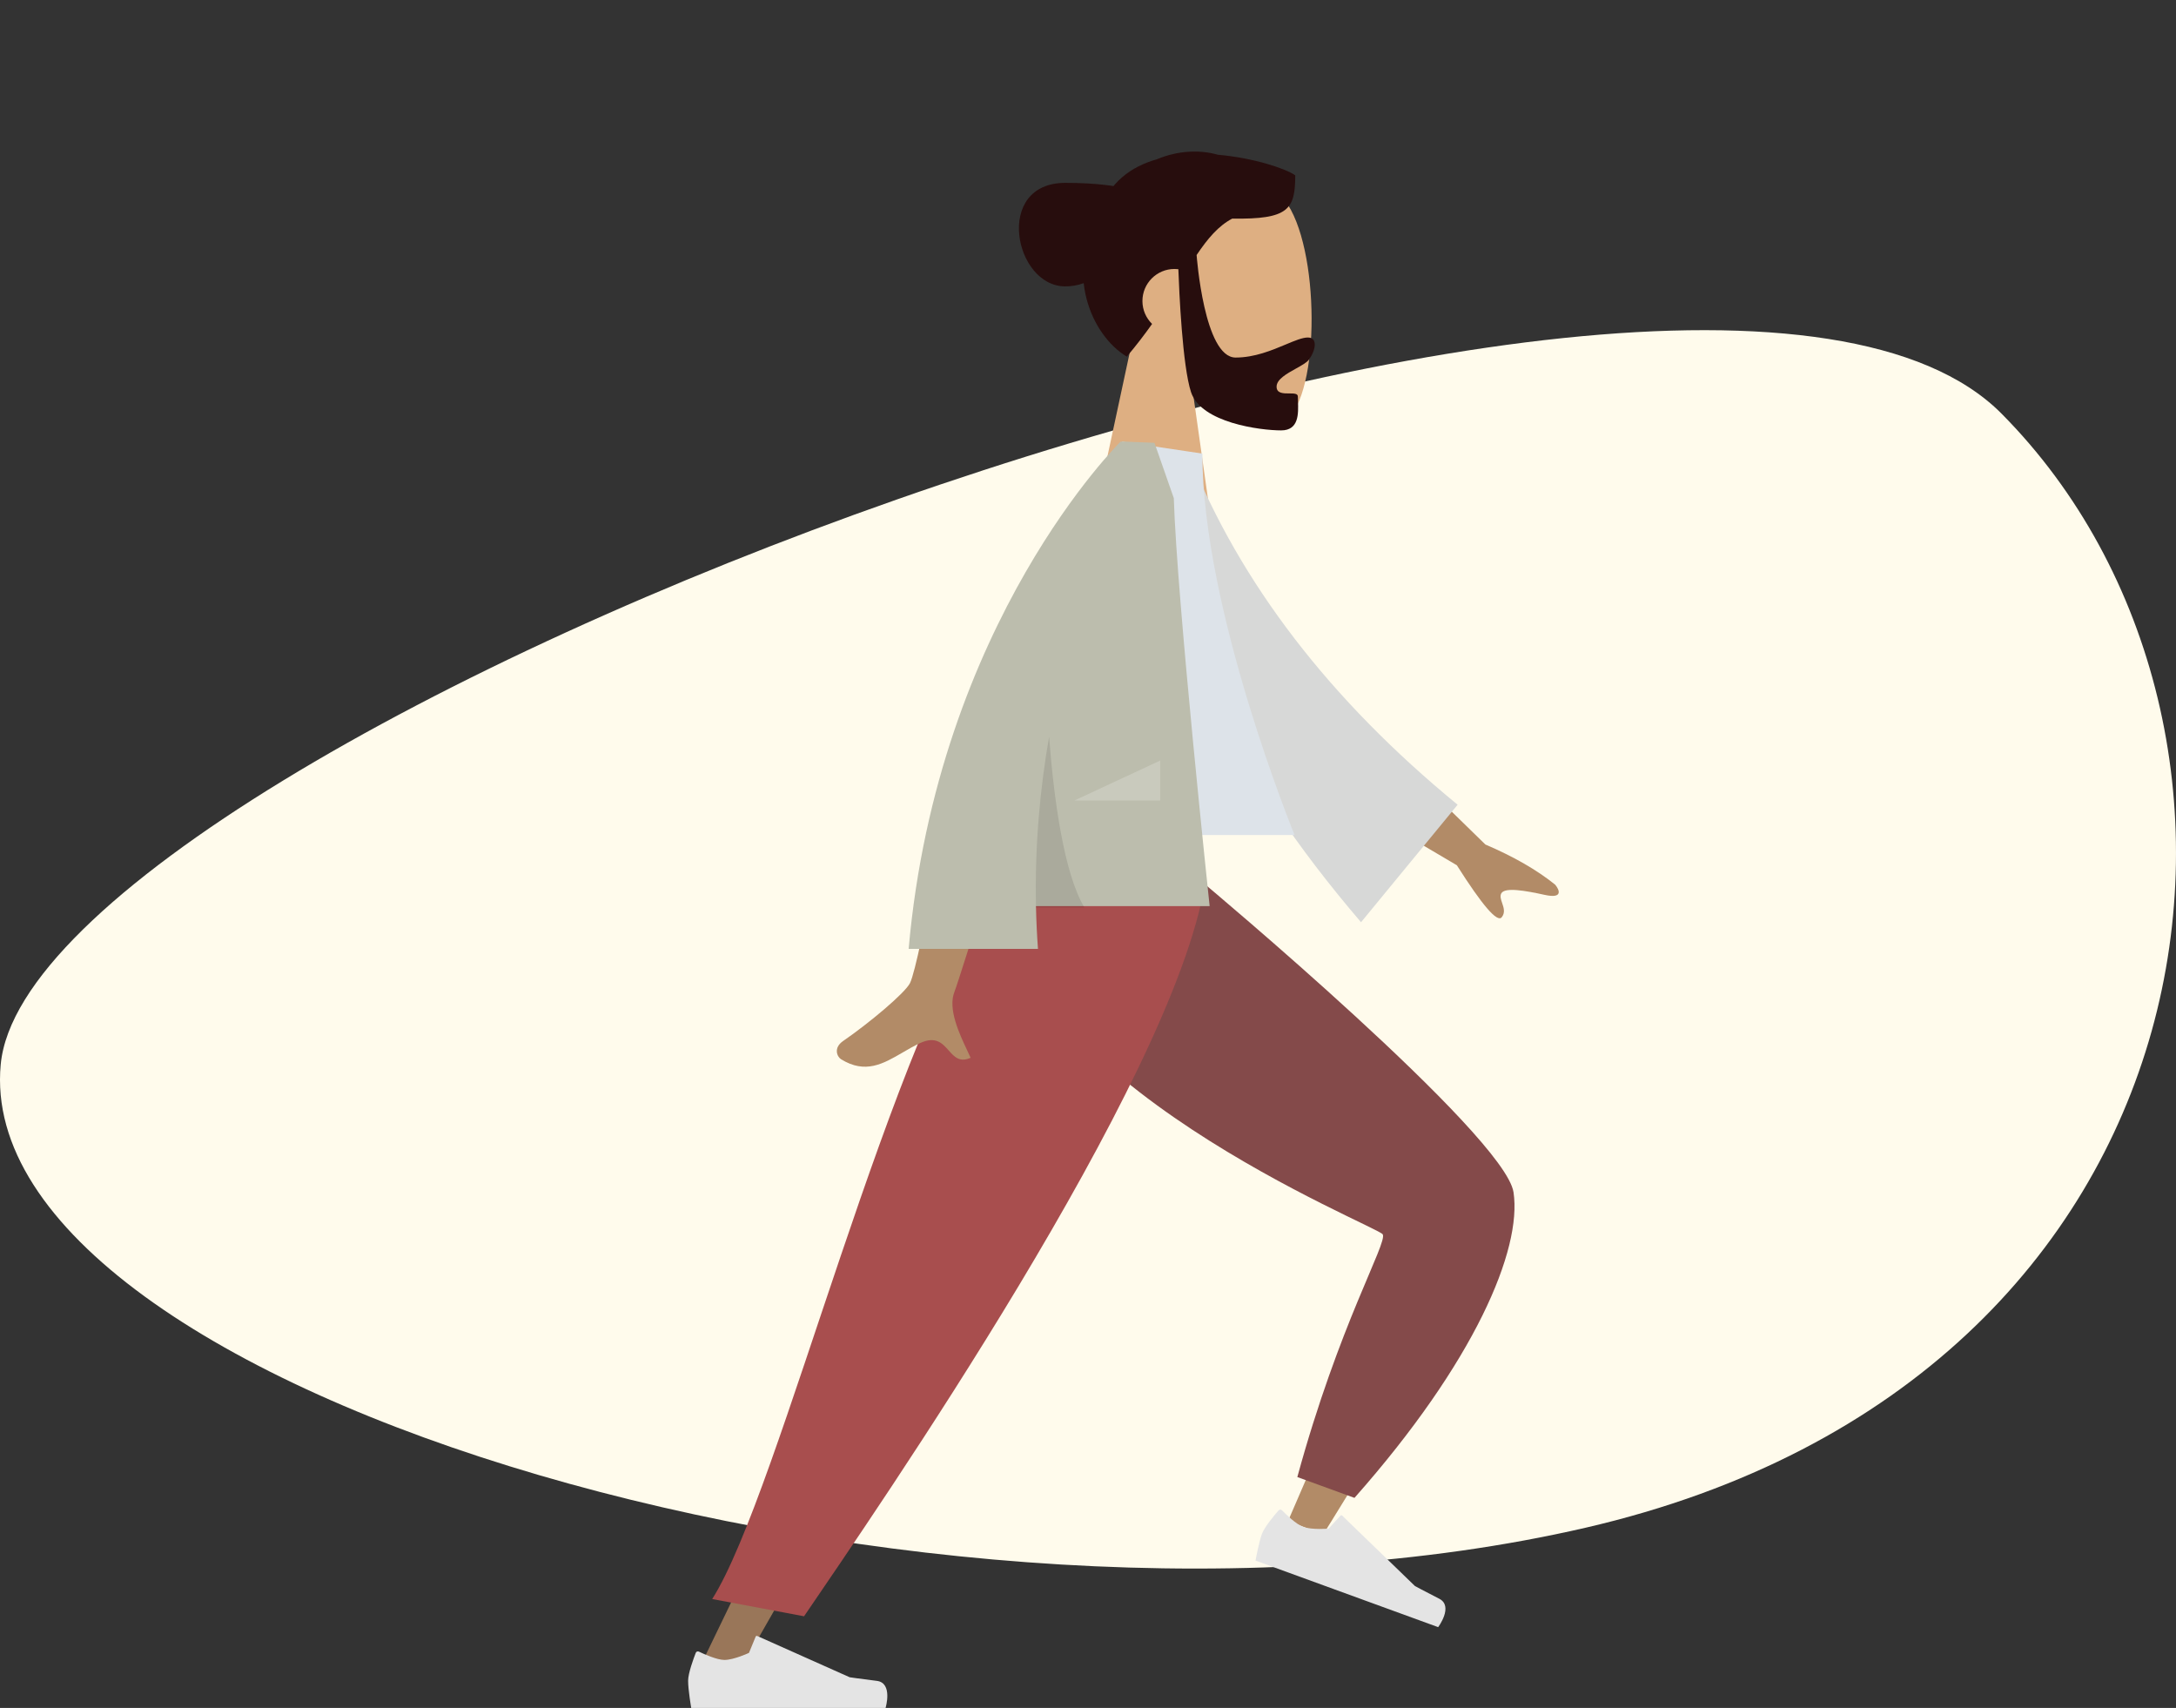 <svg width="1905" height="1495" viewBox="0 0 1905 1495" fill="none" xmlns="http://www.w3.org/2000/svg">
<rect x="0" y="0" width="1905" height="1495" fill="#333333" stroke="none"/>
<path fill-rule="evenodd" clip-rule="evenodd" d="M0.634 931.71C27.743 644.446 1482.27 89.996 1752.29 362.087C2022.32 634.178 1953.97 1206.49 1388.09 1337.25C822.217 1468.01 -26.476 1218.97 0.634 931.71Z" fill="#FFFBEC"/>
<path fill-rule="evenodd" clip-rule="evenodd" d="M878.876 773.172C884.316 847.498 1234.73 1066.32 1236.77 1072.46C1238.14 1076.56 1127.7 1331.24 1127.7 1331.24L1158.34 1343.16C1158.34 1343.16 1327.72 1073.43 1319.02 1044.69C1306.57 1003.54 1047.14 773.963 1047.14 773.963L878.876 773.172Z" fill="#B28B67"/>
<path fill-rule="evenodd" clip-rule="evenodd" d="M1135.76 1292.89L1185.78 1311.12C1291.23 1192 1332.57 1093.71 1325.03 1043.63C1317.49 993.549 1054.08 773.354 1054.08 773.354L875.29 773.354C881.391 945.482 1206.18 1073.12 1210.53 1080.45C1214.87 1087.79 1172.12 1159.63 1135.76 1292.89Z" fill="#844A4A"/>
<path fill-rule="evenodd" clip-rule="evenodd" d="M1122.32 1321.99C1121.5 1321.15 1120.15 1321.16 1119.38 1322.04C1115.87 1326.05 1106.98 1336.56 1104.76 1342.68C1101.97 1350.35 1099.17 1366.01 1099.17 1366.01C1108.06 1369.25 1259.05 1424.27 1259.05 1424.27C1259.05 1424.27 1272.79 1405.92 1259.96 1399.38C1247.13 1392.84 1238.73 1388.28 1238.73 1388.28L1174.98 1326.59C1174.58 1326.2 1173.93 1326.22 1173.55 1326.63L1163.15 1338.03C1163.15 1338.03 1148.61 1339.31 1140.84 1336.47C1134.72 1334.24 1125.83 1325.58 1122.32 1321.99Z" fill="#E4E4E4"/>
<path fill-rule="evenodd" clip-rule="evenodd" d="M919.167 773.172L763.066 1148.36L609.644 1465.55H645.841L1041.87 773.172H919.167Z" fill="#997659"/>
<path fill-rule="evenodd" clip-rule="evenodd" d="M611.854 1445.7C610.798 1445.19 609.53 1445.66 609.106 1446.76C607.176 1451.73 602.417 1464.64 602.417 1471.16C602.417 1479.33 605.135 1495 605.135 1495C614.601 1495 775.281 1495 775.281 1495C775.281 1495 781.913 1473.05 767.624 1471.3C753.335 1469.55 743.883 1468.14 743.883 1468.14L662.907 1432C662.392 1431.77 661.789 1432.01 661.575 1432.53L655.701 1446.79C655.701 1446.79 642.473 1452.97 634.202 1452.97C627.692 1452.97 616.376 1447.87 611.854 1445.7Z" fill="#E4E4E4"/>
<path fill-rule="evenodd" clip-rule="evenodd" d="M623.499 1399.66L703.93 1414.76C766.118 1323.23 1026.38 947.896 1054.92 773.172H875.86C780.566 899.48 682.778 1306.61 623.499 1399.66Z" fill="#A84E4E"/>
<path fill-rule="evenodd" clip-rule="evenodd" d="M1044.99 348.018C1075.3 366.267 1105.07 375.084 1119.05 371.485C1154.1 362.459 1157.33 234.36 1130.21 183.859C1103.08 133.358 963.658 111.347 956.631 211.405C954.192 246.132 968.788 277.123 990.354 302.412L951.685 482.465H1064.01L1044.99 348.018Z" fill="#DEAF82"/>
<path fill-rule="evenodd" clip-rule="evenodd" d="M1047.59 223.223C1057.3 208.77 1066.63 197.747 1078.76 191.345C1128.15 192.125 1133.93 183.281 1133.93 153.474C1125.95 147.772 1097.81 138.172 1066.29 135.471C1050.22 130.875 1031.17 131.739 1012.82 139.406C990.173 145.826 970.995 159.651 962.524 185.535C931.876 238.371 955.138 293.373 986.486 312.161C994.831 302.285 1002.11 292.714 1008.61 283.552C1003.39 278.458 1000.15 271.349 1000.15 263.484C1000.15 247.99 1012.72 235.431 1028.23 235.431C1029.37 235.431 1030.5 235.499 1031.6 235.631C1032.3 255.002 1035.17 320.537 1042.72 343.301C1051.61 370.139 1103.51 376.729 1121.61 376.729C1137.24 376.729 1136.71 361.939 1136.33 351.34C1136.27 349.814 1136.22 348.374 1136.22 347.078C1136.22 344.37 1132.7 344.377 1128.71 344.385C1123.54 344.395 1117.6 344.407 1117.6 338.479C1117.6 332.017 1126.54 327.06 1134.54 322.624C1139.53 319.857 1144.15 317.292 1146.01 314.692C1151.88 306.488 1153.85 295.422 1145 295.422C1140.17 295.422 1133.53 298.209 1125.54 301.561C1113.48 306.622 1098.36 312.972 1081.71 312.972C1054.21 312.972 1047.67 224.34 1047.59 223.223Z" fill="#270D0D"/>
<path fill-rule="evenodd" clip-rule="evenodd" d="M964.417 226.515C981.077 226.515 994.583 212.993 994.583 196.313C994.583 179.633 981.077 166.111 964.417 166.111C947.756 166.111 934.25 179.633 934.25 196.313C934.25 212.993 947.756 226.515 964.417 226.515Z" fill="#101030"/>
<path fill-rule="evenodd" clip-rule="evenodd" d="M986.925 219.698C971.107 235.07 955.049 250.677 932.623 250.677C887.755 250.677 869.936 160.071 932.623 160.071C989.181 160.071 1007.61 171.023 1031.74 185.355C1034.35 186.908 1037.03 188.501 1039.83 190.124C1018.34 189.162 1002.75 204.313 986.925 219.698Z" fill="#270D0D"/>
<path fill-rule="evenodd" clip-rule="evenodd" d="M1300.39 739.217L1214.93 655.754L1186.55 704.923L1275.41 757.375C1297.7 792.516 1310.78 807.699 1314.67 802.926C1317.95 798.901 1316.45 794.49 1315.06 790.426C1313.99 787.261 1312.98 784.307 1314.36 781.911C1317.52 776.44 1335.36 779.573 1352.16 783.271C1368.97 786.969 1365.08 778.705 1361.51 774.392C1345.63 761.561 1325.25 749.836 1300.39 739.217ZM796.684 860.481C805.524 842.525 835.629 667.525 835.629 667.525L898.669 667.773C898.669 667.773 840.283 856.477 835.629 868.023C829.584 883.022 839.852 904.815 846.815 919.592C847.892 921.878 848.891 923.996 849.737 925.895C840.075 930.223 835.434 924.992 830.542 919.476C825.015 913.246 819.168 906.655 805.402 913.066C800.084 915.544 795.051 918.472 790.134 921.334C773.15 931.217 757.548 940.297 736.324 927.185C732.959 925.107 729.271 917.28 738.18 911.164C760.376 895.927 792.362 869.259 796.684 860.481Z" fill="#B28B67"/>
<path fill-rule="evenodd" clip-rule="evenodd" d="M1014.78 402.69L1040.87 398.211C1085.78 510.533 1164.19 612.591 1276.09 704.387L1191.53 807.244C1079.64 676.539 1010.66 541.688 1014.78 402.69Z" fill="#D7D8D7"/>
<path fill-rule="evenodd" clip-rule="evenodd" d="M901.067 730.889H1133.35C1133.35 730.889 1052.63 534.388 1052.63 397.038L982.56 386.586C927.492 475.254 911.941 584.423 901.067 730.889Z" fill="#DDE3E9"/>
<path fill-rule="evenodd" clip-rule="evenodd" d="M795.483 830.556C820.886 543.624 981.02 386.586 981.02 386.586L981.076 386.635C981.085 386.619 981.094 386.602 981.103 386.586H985.677C993.887 386.869 1010.69 387.606 1010.69 387.606L1027.62 436.047C1030.3 524.64 1058.99 793.123 1058.99 793.123H906.949C907.208 805.433 907.78 817.917 908.701 830.556H795.483Z" fill="#BCBDAD"/>
<path fill-rule="evenodd" clip-rule="evenodd" d="M906.975 794.313C905.761 740.706 910.511 690.37 918.436 644.819C922.58 698.87 931.242 763.91 949.333 794.313H906.975Z" fill="black" fill-opacity="0.1"/>
<path fill-rule="evenodd" clip-rule="evenodd" d="M940.618 700.687L1015.7 665.741V700.687H940.618Z" fill="white" fill-opacity="0.2"/>
</svg>
